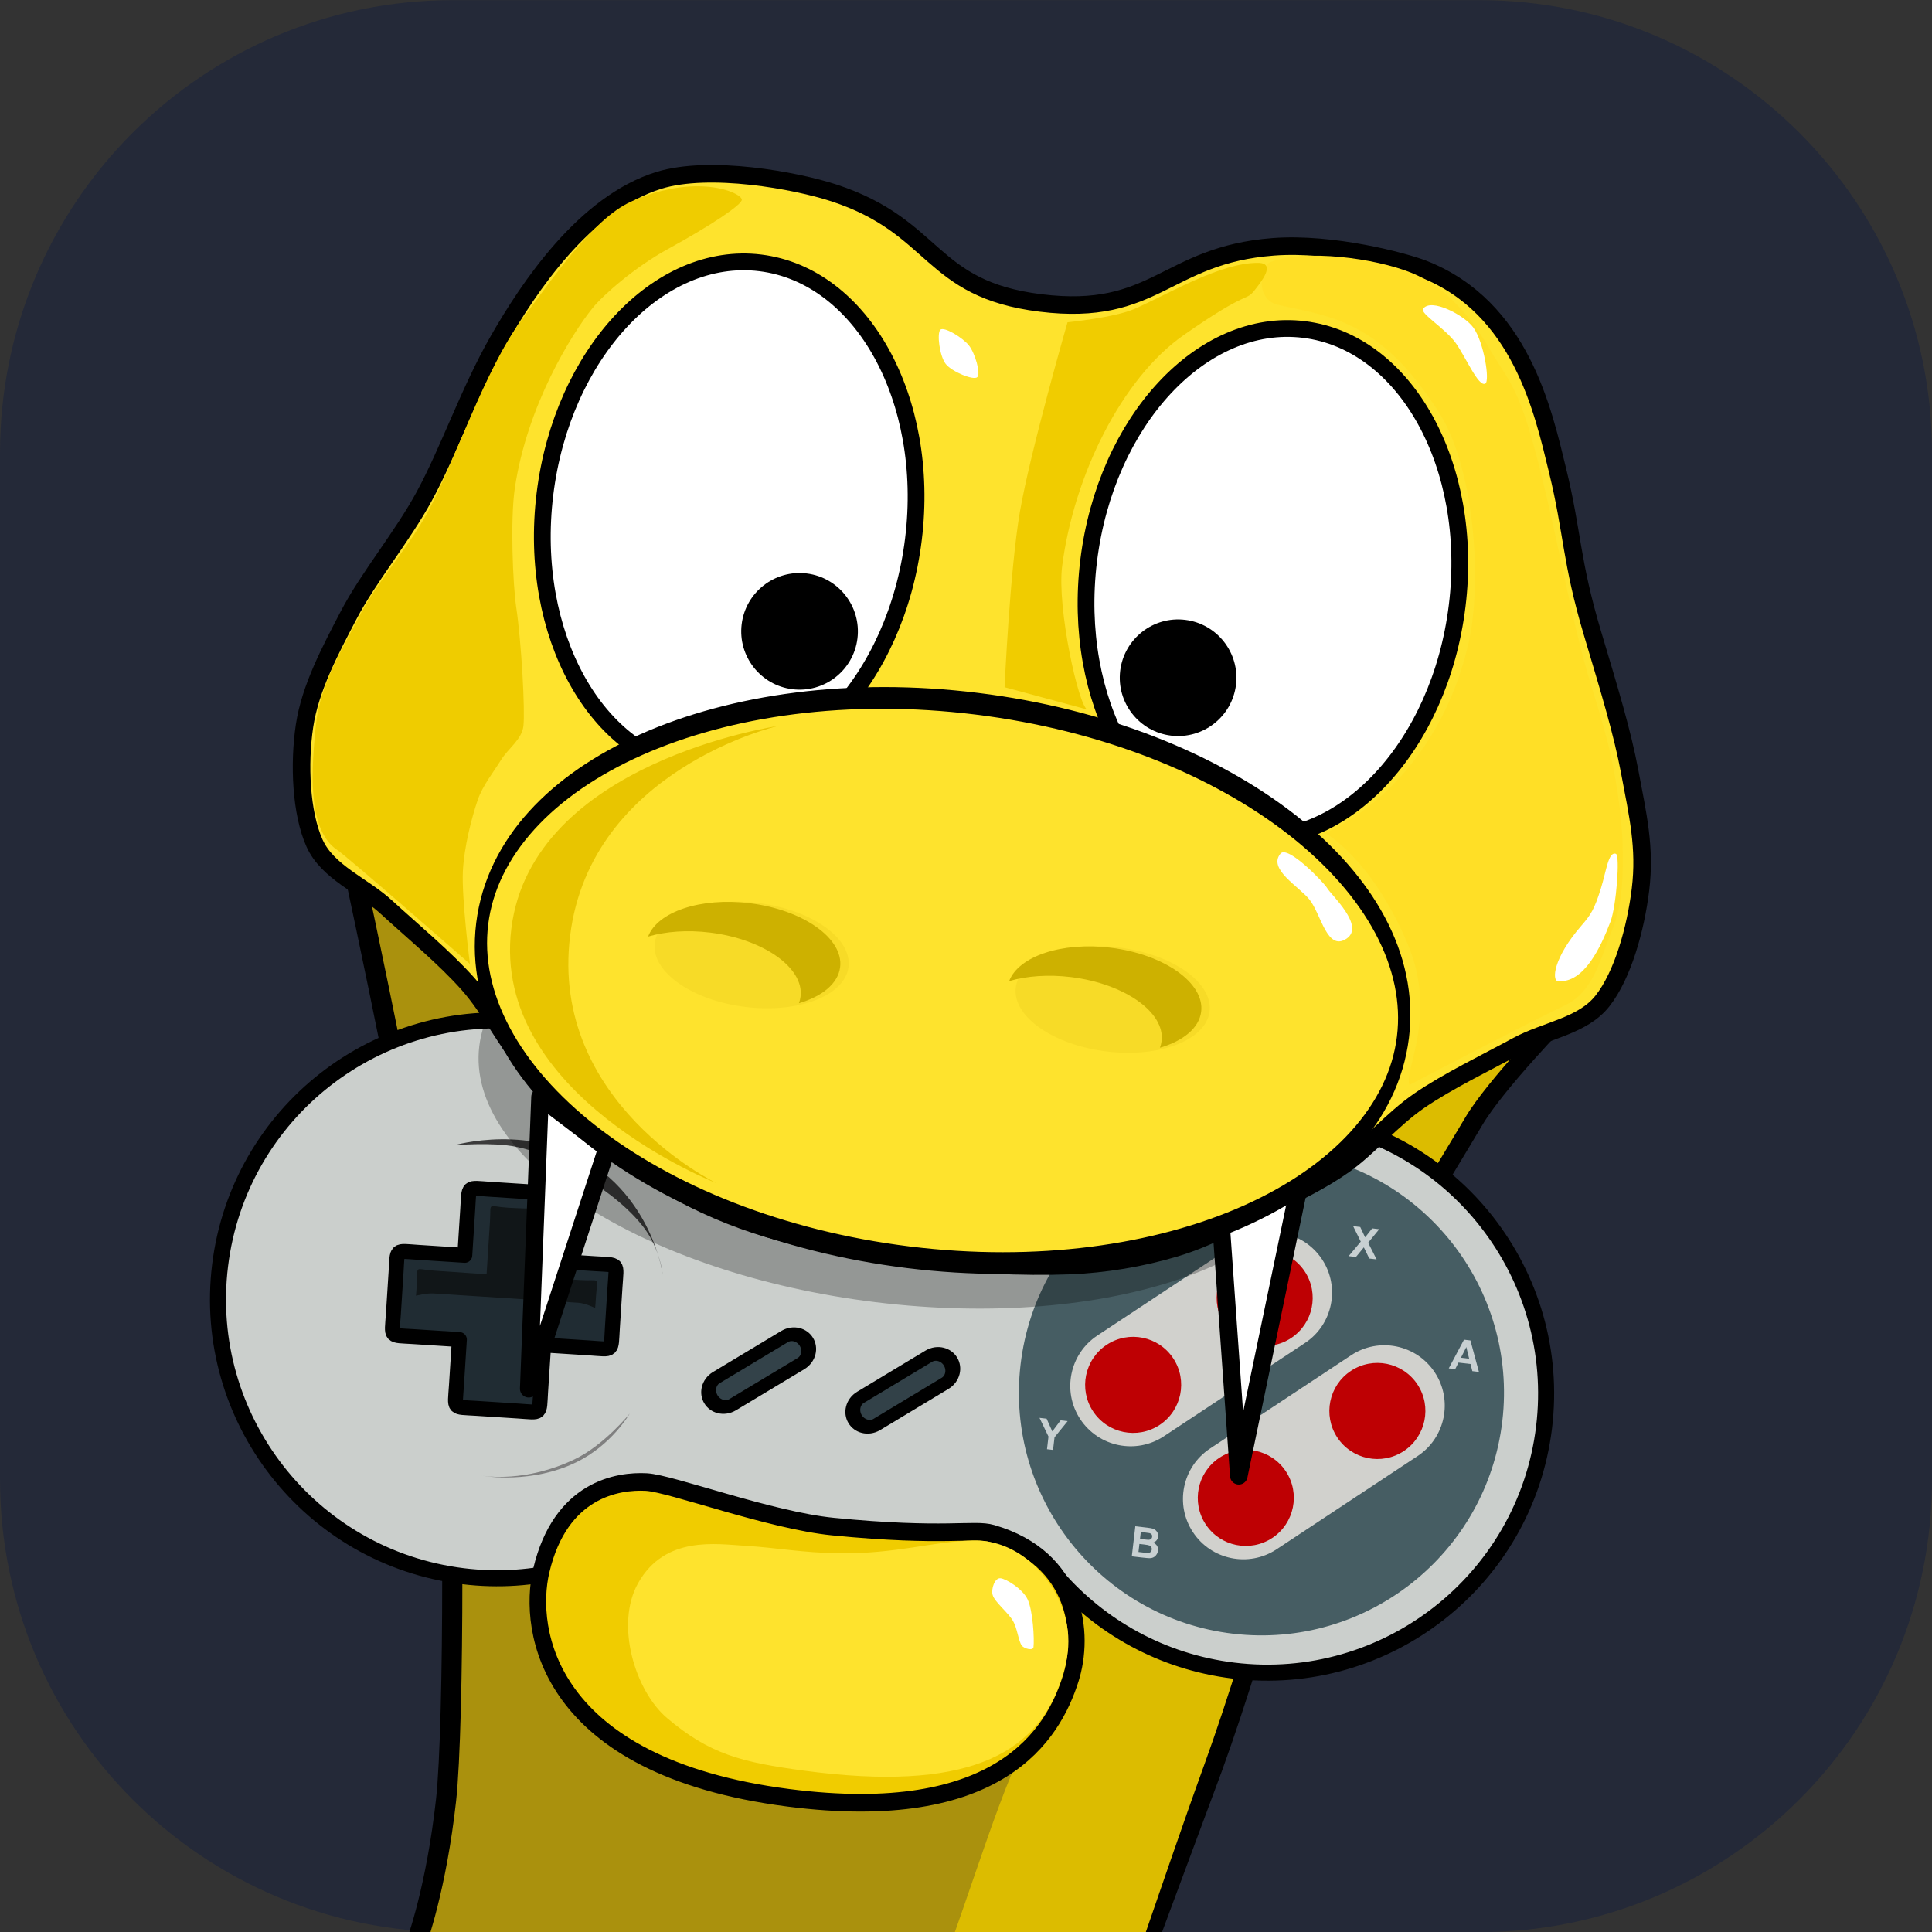 <?xml version="1.0" encoding="UTF-8" standalone="no"?>
<!-- Created with Inkscape (http://www.inkscape.org/) -->

<svg
   width="256"
   height="256"
   viewBox="0 0 67.733 67.733"
   version="1.1"
   id="svg1"
   xml:space="preserve"
   xmlns="http://www.w3.org/2000/svg"
   xmlns:svg="http://www.w3.org/2000/svg"
   xmlns:serif="http://www.serif.com/"><rect x="0" y="0" width="67.733" height="67.733" fill="#333333" stroke="none"/><defs
     id="defs1" /><path
     d="M 51.859,0.005 H 15.876 C 7.108,0.005 5.0554491e-4,7.113 5.0554491e-4,15.88 v 35.983 c 0,8.767 7.107,15.875 15.875,15.875 h 35.983 c 8.767,0 15.875,-7.108 15.875,-15.875 V 15.88 c 0,-8.768 -7.108,-15.875 -15.875,-15.875 z"
     fill="#242938"
     id="path1-5"
     style="stroke-width:0.265" /><g
     id="layer1"
     transform="translate(26.009,28.118)"><g
       style="clip-rule:evenodd;fill-rule:evenodd;stroke-linecap:round;stroke-linejoin:round;stroke-miterlimit:1.5"
       id="g1"
       transform="matrix(0.213,0,0,0.213,-300.641,-22.256)"><g
         id="Snake-Body"
         serif:id="Snake Body"
         transform="matrix(0.989,0.121,-0.121,0.989,25.537,-190.217)">
        <g
   id="Body">
            <g
   id="snakelower"
   transform="rotate(-7,1435.604,224.892)">
                <path
   d="m 1374.64,312.799 c 0.69,-1.754 3.76,-10.466 5.37,-24.846 1.38,-12.338 1.4,-61.034 0,-73.652 -2.17,-19.611 -15.34,-80.881 -15.34,-80.881 l 199.75,24.842 c 0,0 -10.97,11.234 -14.6,17.378 -5.38,9.095 -14.81,23.922 -20.26,36.869 -7.4,17.592 -14.65,47.291 -22.94,70.099 l -11.6,31.178 c -57.212,0.087 -57.538,0.49 -120.38,-0.987 z"
   style="fill:#aa910d;stroke:#000000;stroke-width:3.33px"
   id="path1" />
            </g>
            <g
   id="highlight"
   transform="rotate(-7,1435.68,226.205)">
                <path
   d="m 1510.95,184 52.26,-26.141 c 0,0 -10.97,11.234 -14.61,17.378 -5.37,9.095 -14.8,23.922 -20.25,36.869 -7.4,17.592 -14.65,47.291 -22.94,70.099 -3.445,9.484 -7.306,20.824 -11.357,32.534 L 1455.94,330.804 c 7.05,-15.296 12.54,-34.774 17.56,-46.914 9.48,-22.948 14.79,-54.169 22.65,-72.377 4.33,-10.011 14.8,-27.513 14.8,-27.513 z"
   style="fill:#dcbc00"
   id="path2" />
            </g>
        </g>
        
    </g><g
         id="Controller"
         transform="matrix(0.989,0.121,-0.121,0.989,-4.706,-180.633)">
        <g
   id="Body1"
   serif:id="Body"
   transform="translate(0.03,0.002)">
            <path
   d="m 1543.54,151.836 c 25.42,0.005 46.06,20.655 46.06,46.086 -0.01,25.43 -20.66,46.073 -46.08,46.068 -11.89,-0.002 -22.72,-4.514 -30.9,-11.914 -0.04,-0.037 -0.12,-0.112 -0.12,-0.112 l -66.13,-0.04 c 0,0 -0.11,0.099 -0.16,0.148 -8.18,7.392 -19.01,11.895 -30.89,11.893 -25.43,-0.005 -46.07,-20.655 -46.06,-46.086 0,-25.431 20.65,-46.073 46.08,-46.068 13.42,0.003 115.81,0.023 128.2,0.025 z"
   style="fill:#cbcfcc;stroke:#000000;stroke-width:2.65px"
   id="path12" />
        </g>
        <g
   id="Panel-Right"
   serif:id="Panel Right">
            <g
   id="Panel-Back"
   serif:id="Panel Back">
                <g
   id="panelright"
   transform="matrix(1.252,6.94183e-5,-6.94266e-5,1.252,702.158,-210.326)">
                    <path
   d="m 671.126,294.011 c 17.661,-0.094 32.075,14.169 32.169,31.83 0.093,17.661 -14.169,32.075 -31.83,32.169 -17.661,0.094 -32.076,-14.169 -32.169,-31.83 -0.094,-17.661 14.169,-32.076 31.83,-32.169 z"
   style="fill:#465d63"
   id="path13" />
                </g>
                <g
   id="X"
   transform="matrix(0.715,3.96568e-5,-3.96615e-5,0.715,1073.74,-61.49)">
                    <path
   d="m 671.925,328.927 2.372,-3.663 -2.184,-3.333 1.651,-0.009 1.414,2.24 1.363,-2.255 1.636,-0.008 -2.158,3.409 2.41,3.585 -1.703,0.009 -1.564,-2.411 -1.543,2.427 z"
   style="fill:#c8d0d2;fill-rule:nonzero"
   id="path14" />
                </g>
                <g
   id="Y"
   transform="matrix(0.715,3.96568e-5,-3.96615e-5,0.715,1026.13,-24.017)">
                    <path
   d="m 674.752,329.265 -0.016,-2.944 -2.583,-4.037 1.655,-0.009 1.661,2.759 1.598,-2.776 1.627,-0.009 -2.55,4.074 0.016,2.935 z"
   style="fill:#c8d0d2;fill-rule:nonzero"
   id="path15" />
                </g>
                <g
   id="B"
   transform="matrix(0.715,3.96568e-5,-3.96615e-5,0.715,1043.41,-8.07)">
                    <path
   d="m 673,322.152 2.797,-0.015 c 0.553,-0.003 0.966,0.018 1.238,0.063 0.272,0.044 0.516,0.139 0.732,0.284 0.215,0.146 0.395,0.339 0.54,0.582 0.144,0.243 0.217,0.515 0.219,0.817 0.002,0.328 -0.085,0.629 -0.26,0.903 -0.175,0.275 -0.414,0.481 -0.715,0.62 0.427,0.122 0.756,0.331 0.986,0.629 0.231,0.298 0.347,0.649 0.349,1.053 0.002,0.318 -0.07,0.628 -0.217,0.929 -0.146,0.302 -0.347,0.543 -0.602,0.724 -0.255,0.181 -0.57,0.293 -0.945,0.337 -0.235,0.026 -0.803,0.045 -1.703,0.056 l -2.381,0.013 z m 1.419,1.157 0.009,1.617 0.925,-0.005 c 0.551,-0.003 0.893,-0.013 1.026,-0.029 0.242,-0.03 0.431,-0.115 0.569,-0.254 0.138,-0.139 0.206,-0.321 0.205,-0.547 -0.002,-0.216 -0.062,-0.392 -0.182,-0.526 -0.12,-0.135 -0.298,-0.216 -0.533,-0.243 -0.14,-0.015 -0.543,-0.021 -1.208,-0.018 z m 0.015,2.781 0.01,1.871 1.307,-0.007 c 0.509,-0.003 0.832,-0.019 0.969,-0.048 0.209,-0.039 0.38,-0.133 0.511,-0.282 0.131,-0.149 0.196,-0.347 0.195,-0.595 -0.001,-0.21 -0.053,-0.388 -0.156,-0.534 -0.102,-0.146 -0.25,-0.251 -0.443,-0.317 -0.193,-0.066 -0.61,-0.097 -1.253,-0.094 z"
   style="fill:#c8d0d2;fill-rule:nonzero"
   id="path16" />
                </g>
                <g
   id="A"
   transform="matrix(0.715,3.96568e-5,-3.96615e-5,0.715,1092.32,-44.99)">
                    <path
   d="m 679.066,328.752 -1.536,0.008 -0.619,-1.586 -2.796,0.015 -0.569,1.592 -1.499,0.008 2.688,-7.009 1.493,-0.008 z m -2.615,-2.754 -0.977,-2.59 -0.931,2.6 z"
   style="fill:#c8d0d2;fill-rule:nonzero"
   id="path17" />
                </g>
            </g>
            <g
   id="Red-Buttons2"
   serif:id="Red Buttons2">
                <g
   id="redbuttonframe2"
   transform="matrix(0.756,0.897,-0.581,0.49,1174.3,-621.108)">
                    <path
   d="m 733.575,310.063 c -0.025,-7.24 -3.854,-13.086 -8.545,-13.048 -4.691,0.039 -8.48,5.947 -8.455,13.187 l 0.126,36.765 c 0.025,7.24 3.854,13.086 8.545,13.048 4.691,-0.039 8.48,-5.947 8.455,-13.187 z"
   style="fill:#d1d1cd"
   id="path18" />
                </g>
                <g
   id="redbutton4"
   transform="matrix(0.645,0.766,-0.766,0.646,1362.13,-554.928)">
                    <path
   d="m 678.152,355.215 c 4.373,-0.023 7.941,3.508 7.964,7.881 0.024,4.372 -3.507,7.94 -7.88,7.964 -4.372,0.023 -7.941,-3.508 -7.964,-7.881 -0.023,-4.372 3.508,-7.94 7.88,-7.964 z"
   style="fill:#be0003"
   id="path19" />
                </g>
                <g
   id="redbutton3"
   transform="matrix(0.645,0.766,-0.766,0.646,1382.04,-571.712)">
                    <path
   d="m 678.015,355.216 c 4.372,-0.023 7.94,3.508 7.964,7.88 0.023,4.372 -3.508,7.941 -7.88,7.964 -4.373,0.023 -7.941,-3.508 -7.964,-7.88 -0.024,-4.372 3.507,-7.941 7.88,-7.964 z"
   style="fill:#be0003"
   id="path20" />
                </g>
            </g>
            <g
   id="Red-Buttons1"
   serif:id="Red Buttons1">
                <g
   id="reduttonframe1"
   transform="matrix(0.756,0.897,-0.581,0.49,1194.96,-604.73)">
                    <path
   d="m 733.551,309.883 c -0.025,-7.24 -3.854,-13.086 -8.545,-13.047 -4.691,0.038 -8.48,5.946 -8.455,13.186 l 0.126,36.766 c 0.025,7.239 3.854,13.085 8.545,13.047 4.691,-0.039 8.48,-5.947 8.455,-13.186 z"
   style="fill:#d1d1cd"
   id="path21" />
                </g>
                <g
   id="redbutton2"
   transform="matrix(0.645,0.766,-0.766,0.646,1382.78,-538.55)">
                    <path
   d="m 678.124,355.079 c 4.373,-0.023 7.941,3.508 7.964,7.88 0.023,4.372 -3.507,7.941 -7.88,7.964 -4.372,0.023 -7.941,-3.508 -7.964,-7.88 -0.023,-4.372 3.508,-7.941 7.88,-7.964 z"
   style="fill:#be0003"
   id="path22" />
                </g>
                <g
   id="redbutton1"
   transform="matrix(0.645,0.766,-0.766,0.646,1402.7,-555.334)">
                    <path
   d="m 677.987,355.079 c 4.372,-0.023 7.94,3.508 7.964,7.88 0.023,4.373 -3.508,7.941 -7.881,7.964 -4.372,0.023 -7.94,-3.507 -7.964,-7.88 -0.023,-4.372 3.508,-7.941 7.881,-7.964 z"
   style="fill:#be0003"
   id="path23" />
                </g>
            </g>
        </g>
        <g
   id="Panel-Mid"
   serif:id="Panel Mid">
            <g
   id="Middle-Buttons"
   serif:id="Middle Buttons">
                <g
   id="button2"
   transform="matrix(0.763,-0.597,0.502,0.641,826.704,315.3)">
                    <path
   d="m 594.538,371.767 c 10e-4,-1.771 -1.207,-3.211 -2.696,-3.212 l -13.604,-0.015 c -1.489,-0.001 -2.699,1.436 -2.7,3.207 -0.002,1.771 1.206,3.21 2.695,3.212 l 13.604,0.014 c 1.489,10e-4 2.699,-1.435 2.701,-3.206 z"
   style="fill:#334249;stroke:#000000;stroke-width:2.64px"
   id="path24" />
                </g>
                <g
   id="button1"
   transform="matrix(0.763,-0.597,0.502,0.642,850.741,312.34)">
                    <path
   d="m 592.669,374.588 c 0,-1.772 -1.208,-3.21 -2.698,-3.21 l -13.603,-0.002 c -1.49,0 -2.699,1.438 -2.699,3.209 0,1.771 1.209,3.209 2.698,3.21 l 13.604,10e-4 c 1.489,0 2.698,-1.437 2.698,-3.208 z"
   style="fill:#324148;stroke:#000000;stroke-width:2.64px"
   id="path25" />
                </g>
            </g>
            <g
   id="infobox"
   transform="matrix(0.427,0.052,-0.052,0.427,1387.96,78)">
                <path
   d="m 292.484,163.35 c -0.824,-6.723 -6.952,-11.512 -13.675,-10.688 l -102.217,12.529 c -6.723,0.824 -11.512,6.951 -10.688,13.674 l 2.987,24.363 c 0.825,6.723 6.952,11.513 13.675,10.689 l 102.217,-12.529 c 6.723,-0.824 11.512,-6.952 10.688,-13.675 z"
   style="fill:#646464"
   id="path26" />
            </g>
        </g>
        <g
   id="Panel-Left"
   serif:id="Panel Left">
            <g
   id="Direction-Button"
   serif:id="Direction Button">
                <g
   id="directionbutton"
   transform="rotate(-3.31,1416.591,197.36)">
                    <path
   d="m 1409.57,204.851 v 7.671 c 0,3.927 -0.44,3.486 3.49,3.487 l 6.97,0.001 c 3.92,0 3.48,0.441 3.48,-3.486 l 0.01,-7.67 7.66,10e-4 c 3.93,0 3.49,0.441 3.49,-3.486 v -6.973 c 0,-3.928 0.44,-3.486 -3.48,-3.487 l -7.67,-0.001 v -7.67 c 0,-3.928 0.44,-3.487 -3.49,-3.487 l -6.97,-0.001 c -3.93,-0.001 -3.48,-0.442 -3.49,3.486 v 7.67 l -7.67,-0.001 c -3.92,-0.001 -3.48,-0.442 -3.48,3.485 v 6.973 c -0.01,3.928 -0.45,3.487 3.48,3.487 z"
   style="fill:#202c33;stroke:#000000;stroke-width:2.47px"
   id="path27" />
                </g>
                <g
   id="shadow1"
   transform="rotate(-3.31,1416.412,189.82)">
                    <path
   d="m 1404.38,197.522 23.97,0.004 c 1.21,0 2.83,0.686 2.83,0.686 0,0 0.02,-0.529 0.02,-0.837 v -1.148 c 0,-3.366 0.72,-2.469 -2.85,-2.47 l -8.11,0.015 v -8.728 c 0,-3.366 0.73,-2.469 -2.85,-2.47 l -1.6,0.025 c -3.58,0 -2.86,-0.897 -2.86,2.469 v 8.728 l -8.55,-0.042 c -3.57,-0.001 -2.85,-0.898 -2.85,2.469 v 1.148 c 0,0.343 -0.01,0.705 -0.01,0.705 0,0 1.68,-0.554 2.86,-0.554 z"
   style="fill:#111618"
   id="path28" />
                </g>
            </g>
            <g
   id="shadow2"
   transform="translate(0.03,0.002)">
                <path
   d="m 1416.31,227.099 c 0.65,0.034 7.43,0.271 14.96,-4.534 4.6,-2.936 8.13,-8.613 8.13,-8.613 0,0 -2.29,5.516 -7.81,9.076 -6.85,4.426 -14.58,4.109 -15.28,4.071 -0.03,-0.002 -0.05,-0.003 -0.05,-0.003 0,0 0.02,0.001 0.05,0.003 z"
   style="fill:#808080"
   id="path29" />
            </g>
            <g
   id="shadow11"
   serif:id="shadow1"
   transform="translate(0.03,0.002)">
                <path
   d="m 1440.8,187.23 c -0.54,-1.094 -1.28,-2.319 -2.27,-3.454 -2.73,-3.126 -7.33,-5.888 -11.41,-7.712 -3.35,-1.502 -7.11,-3.206 -11.67,-3.572 -4.12,-0.33 -10.24,1.006 -10.24,1.006 0,0 12.48,-5.38 23.59,0.618 6.82,3.684 10.35,9.472 12,13.114 0.91,1.869 1.24,3.354 1.24,3.354 0,0 -0.34,-1.353 -1.24,-3.354 z"
   style="fill:#3b3b3b"
   id="path30" />
            </g>
        </g>
    </g><g
         id="Snake-Head"
         serif:id="Snake Head"
         transform="matrix(0.989,0.121,-0.121,0.989,-4.706,-180.633)">
        <g
   id="head"
   transform="translate(0.03,0.002)">
            <path
   d="m 1484.47,23.611 c 19.24,0.016 19.47,-10.351 37.06,-13.878 9.6,-1.924 21.77,-0.217 25.04,0.627 16.75,4.319 22.51,20.966 26.03,30.296 3.77,9.961 3.96,14.473 9.01,26.045 3.97,9.089 6.87,15.609 8.9,22.014 2.17,6.845 4.11,12.046 4.11,19.057 0,6.483 -1.17,14.358 -4.01,19.031 -2.74,4.513 -8.72,5.945 -13.02,9.013 -4.67,3.338 -10.68,7.177 -15.02,11.015 -4.07,3.601 -7.35,8.68 -11.02,12.018 -3.36,3.055 -7.22,5.527 -11.02,8.012 -4.34,2.837 -9.68,6.675 -15.03,9.012 -5.34,2.336 -11.18,4.055 -17.02,5.005 -7.18,1.167 -17.7,2 -26.05,1.998 -8.04,-0.002 -17.19,-0.838 -24.03,-2.008 -5.83,-0.997 -11.69,-2.673 -17.03,-5.012 -5.34,-2.338 -10.68,-6.179 -15.02,-9.018 -3.8,-2.486 -7.66,-4.96 -11.01,-8.015 -3.68,-3.34 -6.95,-8.42 -11.02,-12.022 -4.34,-3.841 -10.35,-7.682 -15.02,-11.022 -4.29,-3.069 -10.28,-4.504 -13.02,-9.017 -2.84,-4.675 -4.17,-12.689 -4,-19.033 0.17,-6.344 2.71,-12.889 5.01,-19.031 2.51,-6.677 7.16,-13.812 10.02,-21.033 3.17,-8.013 5.25,-18.086 9.02,-27.043 3.87,-9.194 11.36,-24.197 23.13,-29.465 7.97,-3.566 22.36,-2.744 28.96,-1.438 17.61,3.489 17.4,13.876 36.05,13.892 z"
   style="fill:#fee32d;stroke:#000000;stroke-width:2.9px"
   id="path31" />
        </g>
        <g
   id="Shadows"
   transform="matrix(1.002,0,0,1.002,894.193,-165.734)">
            <g
   id="shadow3"
   transform="matrix(0.998,0,0,0.998,-892.808,165.457)">
                <path
   d="m 1521.82,12.219 c 5.41,-2.825 16.97,-2.738 23.28,-1.052 6.03,1.615 10.77,6.158 14.57,11.173 4.83,6.385 5.97,4.53 16.26,34.57 2.33,6.771 4.87,13.745 6.95,18.325 1.46,3.218 2.63,5.877 3.91,9.155 1.66,4.239 3.69,11.19 4.43,16.276 0.68,4.718 1.28,9.67 0,14.242 -1.29,4.578 -1.72,10.398 -6.12,13.226 -7.13,4.576 -24,16.233 -24,16.233 -1.31,-2.175 3.38,-11.859 -3.22,-23.241 -7.66,-13.236 -15.67,-16.368 -15.67,-16.368 0,0 16.81,-8.95 19.67,-33.589 1.22,-10.496 -2.52,-29.214 -9.33,-37.529 -11.42,-13.955 -19.63,-13.688 -28.55,-14.52 -4.09,-0.382 -3.79,-6.056 -2.18,-6.901 z"
   style="fill:#ffdf26"
   id="path32" />
            </g>
            <g
   id="shadow21"
   serif:id="shadow2"
   transform="matrix(0.998,0,0,0.998,-892.808,165.457)">
                <path
   d="m 1489.73,26.181 c 0,0 7.67,-1.712 10.77,-3.565 5.43,-3.248 13.17,-9.309 19.31,-9.999 3.01,-0.338 0.82,3.116 -0.04,4.544 -1.3,2.142 -0.83,-0.122 -10.79,8.843 -9.26,8.338 -15.14,25.227 -15.24,40.243 -0.05,6.97 5.56,22.796 7.01,23.037 l -14.02,-2.001 c 0,0 -1.48,-19.371 -1.01,-29.048 0.5,-10.184 4.01,-32.054 4.01,-32.054 z"
   style="fill:#f0cc00"
   id="path33" />
            </g>
            <g
   id="shadow12"
   serif:id="shadow1"
   transform="matrix(0.998,0,0,0.998,-892.808,165.457)">
                <path
   d="m 1404.61,143.389 c 0,0 -22.04,-15.022 -24.04,-16.024 -5.58,-2.788 -5.84,-13.542 -6.01,-20.032 -0.17,-6.491 2.7,-12.811 5.01,-18.911 2.34,-6.177 6.5,-11.88 9.01,-18.153 3.44,-8.638 6.55,-24.813 11.68,-33.676 4.13,-7.153 9.53,-17.824 15.47,-21.428 9.93,-6.025 17.83,-3.78 18.13,-2.563 0.19,0.773 -4.39,4.748 -11.2,9.641 -4.99,3.586 -9.6,8.753 -11.1,11.143 -2.93,4.687 -8.79,17.347 -9.13,31.093 -0.13,5.343 1.63,15.901 2.61,19.463 1.57,5.666 3.57,16.875 3.57,19.379 0,2.24 -2.06,3.977 -3,6.011 -1,2.17 -2.48,4.523 -3.01,7.012 -0.66,3.172 -1.29,8.01 -1,12.02 0.34,4.507 3.01,15.025 3.01,15.025 z"
   style="fill:#efcc00"
   id="path34" />
            </g>
        </g>
        <g
   id="Highlights"
   transform="matrix(1.002,0,0,1.002,895.927,-160.133)">
            <g
   id="highlight3"
   transform="matrix(0.991,-0.122,0.122,0.991,-891.119,346.576)">
                <path
   d="m 1552.81,19.744 c 1.25,-1.908 6.83,1.031 8.31,3.095 1.73,2.397 2.76,8.85 1.95,9.246 -1.15,0.565 -3.21,-4.395 -4.88,-6.727 -1.73,-2.397 -5.87,-4.862 -5.38,-5.614 z"
   style="fill:#ffffff"
   id="path35" />
            </g>
            <g
   id="highlight2"
   transform="matrix(0.991,-0.122,0.122,0.991,-891.119,346.576)">
                <path
   d="m 1584.59,109.737 c -1.25,-0.448 -1.57,2.788 -2.5,5.743 -1.06,3.406 -1.67,4.344 -3.2,6.093 -4.71,5.412 -4.9,9.092 -3.89,9.179 4.32,0.369 7.1,-5.668 8.68,-9.82 0.96,-2.495 1.61,-10.941 0.91,-11.195 z"
   style="fill:#ffffff"
   id="path36" />
            </g>
            <g
   id="highlight1"
   transform="matrix(0.991,-0.122,0.122,0.991,-891.119,346.576)">
                <path
   d="m 1473.1,23.129 c 0.58,-0.602 3.71,1.295 4.73,2.597 1.02,1.301 1.96,4.612 1.38,5.214 -0.58,0.602 -4.21,-0.873 -5.22,-2.175 -1.02,-1.302 -1.47,-5.034 -0.89,-5.636 z"
   style="fill:#ffffff"
   id="path37" />
            </g>
        </g>
        <g
   id="Eyes">
            <g
   id="Eye-R">
                <g
   id="eyeball-r"
   transform="translate(0.03,0.002)">
                    <path
   d="m 1528.21,22.677 c 16.93,0.003 30.67,18.93 30.66,42.239 0,23.309 -13.75,42.23 -30.67,42.227 -16.93,-0.004 -30.66,-18.93 -30.66,-42.239 0.01,-23.309 13.75,-42.23 30.67,-42.227 z"
   style="fill:#ffffff;stroke:#000000;stroke-width:2.77px"
   id="path38" />
                </g>
                <g
   id="pupil-r"
   transform="translate(0.03,0.002)">
                    <path
   d="m 1514.56,72.669 c 5.31,0.001 9.63,4.318 9.63,9.634 0,5.316 -4.32,9.632 -9.64,9.631 -5.31,-10e-4 -9.63,-4.318 -9.63,-9.635 0.01,-5.316 4.32,-9.631 9.64,-9.63 z"
   id="path39" />
                </g>
            </g>
            <g
   id="Eye-L">
                <g
   id="eyeball-l"
   transform="translate(0.03,0.002)">
                    <path
   d="m 1437.73,22.659 c 16.92,0.004 30.66,18.93 30.65,42.239 0,23.309 -13.75,42.23 -30.67,42.227 -16.92,-0.003 -30.66,-18.93 -30.66,-42.239 0.01,-23.309 13.75,-42.23 30.68,-42.227 z"
   style="fill:#ffffff;stroke:#000000;stroke-width:2.77px"
   id="path40" />
                </g>
                <g
   id="pupil-l"
   transform="translate(0.03,0.002)">
                    <path
   d="m 1451.56,72.656 c 5.31,10e-4 9.63,4.318 9.63,9.635 0,5.316 -4.32,9.631 -9.64,9.63 -5.31,-0.001 -9.63,-4.318 -9.63,-9.634 0,-5.316 4.32,-9.632 9.64,-9.631 z"
   id="path41" />
                </g>
            </g>
        </g>
        <g
   id="Jaw">
            <g
   id="Jaw1"
   serif:id="Jaw"
   transform="matrix(0.967,-5.09118e-4,5.41645e-4,1.029,892.707,-175.25)">
                <path
   d="m 569.42,389.108 c 4.179,-0.262 21.769,3.708 32.553,3.475 19.296,-0.417 23.893,-2.471 27.111,-1.976 15.011,2.309 17.815,14.26 16.328,21.639 -1.851,9.191 -9.038,24.657 -45.425,24.425 -41.638,-0.265 -47.722,-21.635 -46.576,-31.408 1.567,-13.363 11.155,-15.851 16.009,-16.155 z"
   style="fill:#f0cc00;stroke:#000000;stroke-width:2.83px"
   id="path42" />
            </g>
            <g
   id="Jaw-Light"
   serif:id="Jaw Light"
   transform="matrix(0.931,-4.90315e-4,5.2164e-4,0.991,913.997,-159.516)">
                <path
   d="m 587.362,396.695 c 5.466,-0.322 10.13,0.018 16.749,-0.662 10.043,-1.034 16.1,-3.821 23.185,-4.799 7.084,-0.978 13.223,3.198 16.43,8.06 3.636,5.51 2.806,10.165 2.071,13.484 -2.825,12.743 -14.471,20.247 -43.172,19.946 -11.318,-0.119 -17.1,-0.841 -25.347,-5.942 -6.222,-3.849 -11.212,-14.444 -8.002,-21.748 3.715,-8.451 12.918,-8.035 18.086,-8.339 z"
   style="fill:#fee32d"
   id="path43" />
            </g>
            <g
   id="hilight1"
   transform="matrix(0.967,-5.09118e-4,5.0918e-4,0.967,672.291,-152.965)">
                <path
   d="m 859.405,400.127 c 1,-0.001 3.957,1.358 5.001,2.997 1.168,1.833 2.004,6.665 2.004,7.999 10e-4,0.666 -1.528,0.472 -2,0.001 -0.667,-0.666 -1.107,-2.807 -2.002,-3.999 -1,-1.333 -3.501,-2.832 -4.002,-3.998 -0.416,-0.969 -10e-4,-3 0.999,-3 z"
   style="fill:#ffffff"
   id="path44" />
            </g>
        </g>
        <g
   id="Snout">
            <g
   id="shadow22"
   serif:id="shadow2"
   transform="matrix(0.994,0.122,-0.148,1.207,936.941,-331.749)">
                <path
   d="m 590.975,316.747 c 38.347,-3.871 71.334,5.44 73.618,20.778 2.283,15.339 -26.996,30.935 -65.343,34.806 -38.347,3.871 -71.334,-5.44 -73.617,-20.779 -2.284,-15.339 26.995,-30.934 65.342,-34.805 z"
   style="fill-opacity:0.27"
   id="path45" />
            </g>
            <g
   id="tooth-R"
   transform="translate(0.03,0.002)">
                <path
   d="m 1532.52,170.866 12.02,-7.01 -4.02,48.08 z"
   style="fill:#ffffff;stroke:#000000;stroke-width:2.9px"
   id="path46" />
            </g>
            <g
   id="tooth-L"
   transform="translate(0.03,0.002)">
                <path
   d="m 1430.36,170.846 -12.02,-7.014 4,48.081 z"
   style="fill:#ffffff;stroke:#000000;stroke-width:2.9px"
   id="path47" />
            </g>
            <g
   id="snout"
   transform="matrix(1.161,5.31638e-4,-9.59148e-4,2.094,804.244,-533.637)">
                <path
   d="m 584.086,297.961 c 36.426,0.009 65.991,9.875 65.981,22.017 -0.011,12.142 -29.593,21.992 -66.02,21.983 -36.426,-0.01 -65.991,-9.876 -65.98,-22.018 0.01,-12.142 29.592,-21.992 66.019,-21.982 z"
   style="fill:#fee32d;stroke:#000000;stroke-width:1.72px"
   id="path48" />
            </g>
            <g
   id="shadow13"
   serif:id="shadow1"
   transform="matrix(0.591,2.70496e-4,-2.70529e-4,0.591,-605.649,-55.147)">
                <path
   d="m 3478.21,257.973 c 0,0 -50.43,18.356 -50.45,65.29 -0.03,46.935 49,63.602 49,63.602 0,0 -65.58,-16.675 -65.55,-63.61 0.02,-46.934 67,-65.282 67,-65.282 z"
   style="fill:#e8c500"
   id="path49" />
            </g>
            <g
   id="Nostril-R">
                <g
   id="nostril-r"
   transform="matrix(1.152,5.27734e-4,-6.08997e-4,1.33,860.768,-268.078)">
                    <path
   d="m 564.004,297.373 c 7.727,0.004 13.999,2.919 13.997,6.506 -0.002,3.588 -6.277,6.498 -14.004,6.494 -7.727,-0.003 -13.998,-2.918 -13.996,-6.505 0.002,-3.588 6.277,-6.498 14.003,-6.495 z"
   style="fill:#f7db27"
   id="path50" />
                </g>
                <g
   id="shadow-r"
   transform="matrix(0.465,2.13155e-4,-2.1318e-4,0.466,-114.16,3.527)">
                    <path
   d="m 3456.32,281.48 c 2.23,-9.101 16.78,-16.132 34.38,-16.123 19.13,0.009 34.66,8.337 34.65,18.585 0,5.851 -5.07,11.071 -12.97,14.471 0.19,-0.795 0.29,-1.605 0.29,-2.428 0.01,-10.249 -15.52,-18.576 -34.65,-18.586 -8.21,-0.004 -15.75,1.525 -21.7,4.081 z"
   style="fill:#cdb100"
   id="path51" />
                </g>
            </g>
            <g
   id="Nostril-L">
                <g
   id="nostril-l"
   transform="matrix(1.152,5.27734e-4,-6.08997e-4,1.33,800.675,-268.105)">
                    <path
   d="m 564.004,297.352 c 7.727,0.003 13.999,2.918 13.997,6.505 -0.002,3.588 -6.277,6.498 -14.004,6.495 -7.727,-0.004 -13.998,-2.919 -13.996,-6.506 0.002,-3.588 6.277,-6.498 14.003,-6.494 z"
   style="fill:#f7db27"
   id="path52" />
                </g>
                <g
   id="shadow-l"
   transform="matrix(0.465,2.13155e-4,-2.1318e-4,0.466,-174.253,3.5)">
                    <path
   d="m 3456.32,281.418 c 2.23,-9.102 16.78,-16.132 34.38,-16.124 19.13,0.009 34.66,8.337 34.65,18.586 0,5.85 -5.07,11.07 -12.97,14.471 0.19,-0.795 0.29,-1.606 0.29,-2.429 0.01,-10.248 -15.52,-18.576 -34.65,-18.585 -8.21,-0.004 -15.75,1.524 -21.7,4.081 z"
   style="fill:#cdb100"
   id="path53" />
                </g>
            </g>
            <g
   id="highlight11"
   serif:id="highlight1"
   transform="matrix(1.002,-1.45487e-5,-1.45487e-5,1.002,26.65,-13.034)">
                <path
   d="m 1505.26,121.885 c 1.02,-1.529 7.67,3.88 8.31,4.724 0.78,1.045 7.03,5.436 4.18,7.893 -2.93,2.518 -4.64,-3.501 -6.83,-5.648 -2,-1.963 -7.51,-4.168 -5.66,-6.969 z"
   style="fill:#ffffff"
   id="path54" />
            </g>
        </g>
    </g></g></g></svg>
